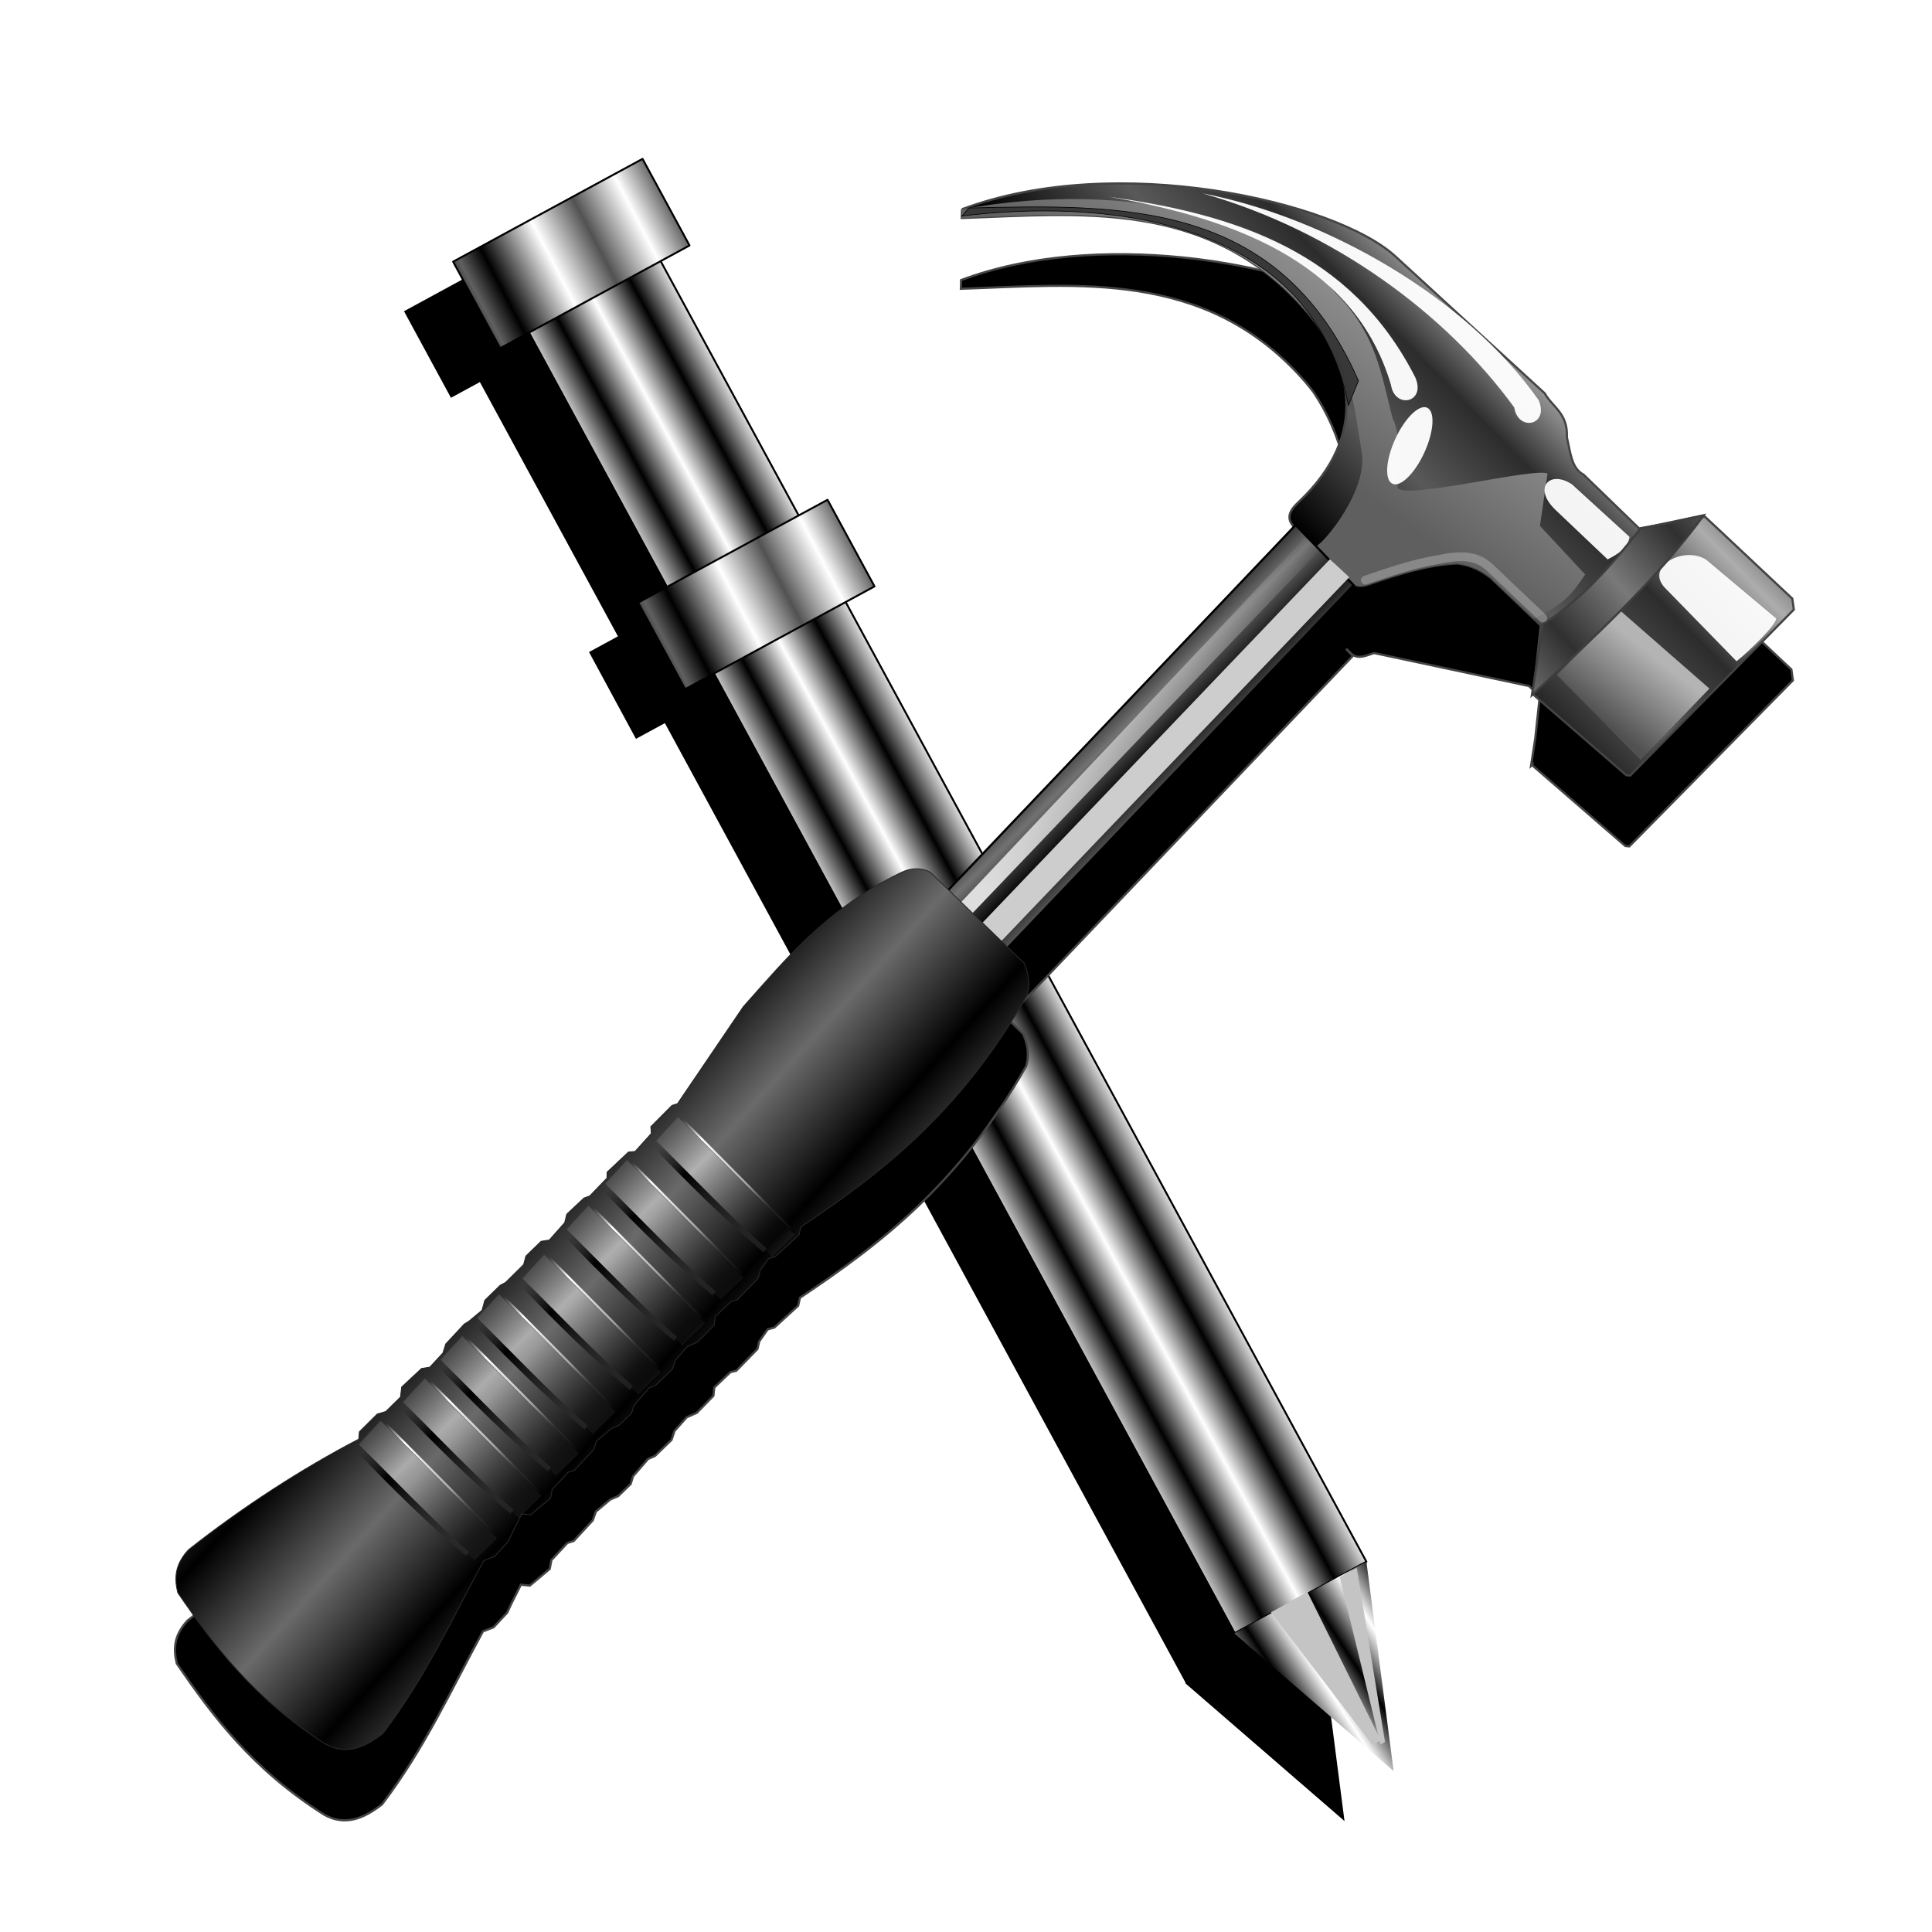 <?xml version="1.0" encoding="UTF-8" standalone="no"?>
<!-- Created with Inkscape (http://www.inkscape.org/) -->

<svg
   xmlns:dc="http://purl.org/dc/elements/1.1/"
   xmlns:cc="http://creativecommons.org/ns#"
   xmlns:rdf="http://www.w3.org/1999/02/22-rdf-syntax-ns#"
   xmlns:svg="http://www.w3.org/2000/svg"
   xmlns="http://www.w3.org/2000/svg"
   xmlns:xlink="http://www.w3.org/1999/xlink"
   xmlns:sodipodi="http://sodipodi.sourceforge.net/DTD/sodipodi-0.dtd"
   xmlns:inkscape="http://www.inkscape.org/namespaces/inkscape"
   id="svg2"
   version="1.1"
   inkscape:version="0.48.4 r9939"
   width="265"
   height="265"
   sodipodi:docname="herramienta_insercion2.jpg">
  <defs
     id="defs6">
    <linearGradient
       id="linearGradient3823">
      <stop
         style="stop-color:#000000;stop-opacity:1;"
         offset="0"
         id="stop3825" />
      <stop
         style="stop-color:#ffffff;stop-opacity:1;"
         offset="1"
         id="stop3827" />
    </linearGradient>
    <linearGradient
       id="linearGradient3775">
      <stop
         id="stop3777"
         offset="0"
         style="stop-color:#606060;stop-opacity:1;" />
      <stop
         style="stop-color:#000000;stop-opacity:1;"
         offset="0.189"
         id="stop3781" />
      <stop
         id="stop3783"
         offset="0.634"
         style="stop-color:#ffffff;stop-opacity:1;" />
      <stop
         id="stop3779"
         offset="1"
         style="stop-color:#525252;stop-opacity:1;" />
    </linearGradient>
    <linearGradient
       id="linearGradient3757">
      <stop
         style="stop-color:#000000;stop-opacity:1;"
         offset="0"
         id="stop3759" />
      <stop
         style="stop-color:#ffffff;stop-opacity:1;"
         offset="1"
         id="stop3761" />
    </linearGradient>
    <linearGradient
       inkscape:collect="always"
       xlink:href="#linearGradient3757"
       id="linearGradient3763"
       x1="242.442"
       y1="127.705"
       x2="248.847"
       y2="127.705"
       gradientUnits="userSpaceOnUse"
       spreadMethod="reflect" />
    <linearGradient
       inkscape:collect="always"
       xlink:href="#linearGradient3775"
       id="linearGradient3773"
       x1="233.203"
       y1="12.786"
       x2="253.323"
       y2="13.106"
       gradientUnits="userSpaceOnUse"
       spreadMethod="reflect" />
    <linearGradient
       inkscape:collect="always"
       xlink:href="#linearGradient3775"
       id="linearGradient3787"
       gradientUnits="userSpaceOnUse"
       spreadMethod="reflect"
       x1="233.203"
       y1="12.786"
       x2="253.323"
       y2="13.106"
       gradientTransform="translate(0,60.416)" />
    <filter
       inkscape:collect="always"
       id="filter3817"
       x="-0.179"
       width="1.358"
       y="-0.045"
       height="1.09">
      <feGaussianBlur
         inkscape:collect="always"
         stdDeviation="0.484"
         id="feGaussianBlur3819" />
    </filter>
    <linearGradient
       inkscape:collect="always"
       xlink:href="#linearGradient3823"
       id="linearGradient3829"
       x1="251.917"
       y1="266.092"
       x2="257.43"
       y2="265.646"
       gradientUnits="userSpaceOnUse"
       spreadMethod="reflect" />
    <filter
       height="1.37"
       y="-0.185"
       width="1.127"
       x="-0.064"
       id="filter3912"
       inkscape:collect="always">
      <feGaussianBlur
         id="feGaussianBlur3914"
         stdDeviation="2.15"
         inkscape:collect="always" />
    </filter>
    <filter
       color-interpolation-filters="sRGB"
       id="filter4852"
       inkscape:collect="always">
      <feGaussianBlur
         id="feGaussianBlur4854"
         stdDeviation="7.182"
         inkscape:collect="always" />
    </filter>
    <linearGradient
       spreadMethod="reflect"
       gradientUnits="userSpaceOnUse"
       y2="687.326"
       x2="342.088"
       y1="715.775"
       x1="381.272"
       id="linearGradient4335"
       xlink:href="#linearGradient4329"
       inkscape:collect="always" />
    <linearGradient
       y2="634.701"
       x2="446.162"
       y1="591.446"
       x1="392.294"
       spreadMethod="reflect"
       gradientUnits="userSpaceOnUse"
       id="linearGradient4327"
       xlink:href="#linearGradient4198"
       inkscape:collect="always" />
    <linearGradient
       y2="619.081"
       x2="462.328"
       y1="572.768"
       x1="406.494"
       gradientUnits="userSpaceOnUse"
       id="linearGradient4325"
       xlink:href="#linearGradient4150"
       inkscape:collect="always" />
    <linearGradient
       y2="642.675"
       x2="426.5"
       y1="615.586"
       x1="392.949"
       spreadMethod="reflect"
       gradientTransform="translate(21.191,-20.972)"
       gradientUnits="userSpaceOnUse"
       id="linearGradient4323"
       xlink:href="#linearGradient4104"
       inkscape:collect="always" />
    <linearGradient
       y2="634.701"
       x2="446.162"
       y1="591.446"
       x1="392.294"
       spreadMethod="reflect"
       gradientUnits="userSpaceOnUse"
       id="linearGradient4313"
       xlink:href="#linearGradient4198"
       inkscape:collect="always" />
    <linearGradient
       y2="619.081"
       x2="462.328"
       y1="572.768"
       x1="406.494"
       gradientUnits="userSpaceOnUse"
       id="linearGradient4311"
       xlink:href="#linearGradient4150"
       inkscape:collect="always" />
    <linearGradient
       y2="642.675"
       x2="426.5"
       y1="615.586"
       x1="392.949"
       spreadMethod="reflect"
       gradientTransform="translate(21.191,-20.972)"
       gradientUnits="userSpaceOnUse"
       id="linearGradient4309"
       xlink:href="#linearGradient4104"
       inkscape:collect="always" />
    <linearGradient
       y2="634.701"
       x2="446.162"
       y1="591.446"
       x1="392.294"
       spreadMethod="reflect"
       gradientUnits="userSpaceOnUse"
       id="linearGradient4299"
       xlink:href="#linearGradient4198"
       inkscape:collect="always" />
    <linearGradient
       y2="619.081"
       x2="462.328"
       y1="572.768"
       x1="406.494"
       gradientUnits="userSpaceOnUse"
       id="linearGradient4297"
       xlink:href="#linearGradient4150"
       inkscape:collect="always" />
    <linearGradient
       y2="642.675"
       x2="426.5"
       y1="615.586"
       x1="392.949"
       spreadMethod="reflect"
       gradientTransform="translate(21.191,-20.972)"
       gradientUnits="userSpaceOnUse"
       id="linearGradient4295"
       xlink:href="#linearGradient4104"
       inkscape:collect="always" />
    <linearGradient
       y2="634.701"
       x2="446.162"
       y1="591.446"
       x1="392.294"
       spreadMethod="reflect"
       gradientUnits="userSpaceOnUse"
       id="linearGradient4285"
       xlink:href="#linearGradient4198"
       inkscape:collect="always" />
    <linearGradient
       y2="619.081"
       x2="462.328"
       y1="572.768"
       x1="406.494"
       gradientUnits="userSpaceOnUse"
       id="linearGradient4283"
       xlink:href="#linearGradient4150"
       inkscape:collect="always" />
    <linearGradient
       y2="642.675"
       x2="426.5"
       y1="615.586"
       x1="392.949"
       spreadMethod="reflect"
       gradientTransform="translate(21.191,-20.972)"
       gradientUnits="userSpaceOnUse"
       id="linearGradient4281"
       xlink:href="#linearGradient4104"
       inkscape:collect="always" />
    <linearGradient
       y2="634.701"
       x2="446.162"
       y1="591.446"
       x1="392.294"
       spreadMethod="reflect"
       gradientUnits="userSpaceOnUse"
       id="linearGradient4271"
       xlink:href="#linearGradient4198"
       inkscape:collect="always" />
    <linearGradient
       y2="619.081"
       x2="462.328"
       y1="572.768"
       x1="406.494"
       gradientUnits="userSpaceOnUse"
       id="linearGradient4269"
       xlink:href="#linearGradient4150"
       inkscape:collect="always" />
    <linearGradient
       y2="642.675"
       x2="426.5"
       y1="615.586"
       x1="392.949"
       spreadMethod="reflect"
       gradientTransform="translate(21.191,-20.972)"
       gradientUnits="userSpaceOnUse"
       id="linearGradient4267"
       xlink:href="#linearGradient4104"
       inkscape:collect="always" />
    <linearGradient
       y2="634.701"
       x2="446.162"
       y1="591.446"
       x1="392.294"
       spreadMethod="reflect"
       gradientUnits="userSpaceOnUse"
       id="linearGradient4257"
       xlink:href="#linearGradient4198"
       inkscape:collect="always" />
    <linearGradient
       y2="619.081"
       x2="462.328"
       y1="572.768"
       x1="406.494"
       gradientUnits="userSpaceOnUse"
       id="linearGradient4255"
       xlink:href="#linearGradient4150"
       inkscape:collect="always" />
    <linearGradient
       y2="642.675"
       x2="426.5"
       y1="615.586"
       x1="392.949"
       spreadMethod="reflect"
       gradientTransform="translate(21.191,-20.972)"
       gradientUnits="userSpaceOnUse"
       id="linearGradient4253"
       xlink:href="#linearGradient4104"
       inkscape:collect="always" />
    <linearGradient
       y2="634.701"
       x2="446.162"
       y1="591.446"
       x1="392.294"
       spreadMethod="reflect"
       gradientUnits="userSpaceOnUse"
       id="linearGradient4243"
       xlink:href="#linearGradient4198"
       inkscape:collect="always" />
    <linearGradient
       y2="619.081"
       x2="462.328"
       y1="572.768"
       x1="406.494"
       gradientUnits="userSpaceOnUse"
       id="linearGradient4241"
       xlink:href="#linearGradient4150"
       inkscape:collect="always" />
    <linearGradient
       y2="642.675"
       x2="426.5"
       y1="615.586"
       x1="392.949"
       spreadMethod="reflect"
       gradientTransform="translate(21.191,-20.972)"
       gradientUnits="userSpaceOnUse"
       id="linearGradient4239"
       xlink:href="#linearGradient4104"
       inkscape:collect="always" />
    <linearGradient
       y2="634.701"
       x2="446.162"
       y1="591.446"
       x1="392.294"
       spreadMethod="reflect"
       gradientUnits="userSpaceOnUse"
       id="linearGradient4229"
       xlink:href="#linearGradient4198"
       inkscape:collect="always" />
    <linearGradient
       y2="619.081"
       x2="462.328"
       y1="572.768"
       x1="406.494"
       gradientUnits="userSpaceOnUse"
       id="linearGradient4227"
       xlink:href="#linearGradient4150"
       inkscape:collect="always" />
    <linearGradient
       y2="642.675"
       x2="426.5"
       y1="615.586"
       x1="392.949"
       spreadMethod="reflect"
       gradientTransform="translate(21.191,-20.972)"
       gradientUnits="userSpaceOnUse"
       id="linearGradient4225"
       xlink:href="#linearGradient4104"
       inkscape:collect="always" />
    <filter
       color-interpolation-filters="sRGB"
       id="filter4216"
       inkscape:collect="always">
      <feGaussianBlur
         id="feGaussianBlur4218"
         stdDeviation="0.749"
         inkscape:collect="always" />
    </filter>
    <filter
       color-interpolation-filters="sRGB"
       id="filter4192"
       inkscape:collect="always">
      <feGaussianBlur
         id="feGaussianBlur4194"
         stdDeviation="1.576"
         inkscape:collect="always" />
    </filter>
    <filter
       color-interpolation-filters="sRGB"
       id="filter4172"
       inkscape:collect="always">
      <feGaussianBlur
         id="feGaussianBlur4174"
         stdDeviation="0.764"
         inkscape:collect="always" />
    </filter>
    <linearGradient
       gradientTransform="translate(548.387,-15.054)"
       y2="200.801"
       x2="729.523"
       y1="301.333"
       x1="647.257"
       spreadMethod="reflect"
       gradientUnits="userSpaceOnUse"
       id="linearGradient4057"
       xlink:href="#linearGradient3931"
       inkscape:collect="always" />
    <linearGradient
       gradientTransform="translate(548.387,-15.054)"
       y2="243.809"
       x2="611.96"
       y1="180.997"
       x1="648.245"
       gradientUnits="userSpaceOnUse"
       id="linearGradient4054"
       xlink:href="#linearGradient3775-7"
       inkscape:collect="always" />
    <linearGradient
       gradientTransform="translate(548.387,-15.054)"
       y2="363.559"
       x2="781.382"
       y1="331.848"
       x1="801.42"
       gradientUnits="userSpaceOnUse"
       id="linearGradient4045"
       xlink:href="#linearGradient3881"
       inkscape:collect="always" />
    <linearGradient
       gradientTransform="translate(548.387,-15.054)"
       y2="327.122"
       x2="759.733"
       y1="301.204"
       x1="783.126"
       spreadMethod="reflect"
       gradientUnits="userSpaceOnUse"
       id="linearGradient4042"
       xlink:href="#linearGradient3891"
       inkscape:collect="always" />
    <linearGradient
       gradientTransform="translate(548.387,-15.054)"
       y2="380.938"
       x2="577.171"
       y1="392.987"
       x1="592.053"
       spreadMethod="reflect"
       gradientUnits="userSpaceOnUse"
       id="linearGradient4031"
       xlink:href="#linearGradient3945"
       inkscape:collect="always" />
    <linearGradient
       gradientTransform="translate(548.387,-15.054)"
       y2="294.482"
       x2="648.675"
       y1="474.402"
       x1="513.976"
       gradientUnits="userSpaceOnUse"
       id="linearGradient4028"
       xlink:href="#linearGradient3965"
       inkscape:collect="always" />
    <filter
       color-interpolation-filters="sRGB"
       id="filter3959"
       inkscape:collect="always">
      <feGaussianBlur
         id="feGaussianBlur3961"
         stdDeviation="1.707"
         inkscape:collect="always" />
    </filter>
    <filter
       color-interpolation-filters="sRGB"
       id="filter3915"
       inkscape:collect="always">
      <feGaussianBlur
         id="feGaussianBlur3917"
         stdDeviation="1.704"
         inkscape:collect="always" />
    </filter>
    <filter
       color-interpolation-filters="sRGB"
       id="filter3873"
       inkscape:collect="always">
      <feGaussianBlur
         id="feGaussianBlur3875"
         stdDeviation="1.174"
         inkscape:collect="always" />
    </filter>
    <filter
       color-interpolation-filters="sRGB"
       id="filter3869"
       inkscape:collect="always">
      <feGaussianBlur
         id="feGaussianBlur3871"
         stdDeviation="1.31"
         inkscape:collect="always" />
    </filter>
    <filter
       color-interpolation-filters="sRGB"
       height="1.199"
       y="-0.099"
       width="1.394"
       x="-0.197"
       id="filter3829"
       inkscape:collect="always">
      <feGaussianBlur
         id="feGaussianBlur3831"
         stdDeviation="1.508"
         inkscape:collect="always" />
    </filter>
    <filter
       color-interpolation-filters="sRGB"
       id="filter3769"
       inkscape:collect="always">
      <feGaussianBlur
         id="feGaussianBlur3771"
         stdDeviation="1.708"
         inkscape:collect="always" />
    </filter>
    <linearGradient
       id="linearGradient3775-7">
      <stop
         id="stop3777-9"
         offset="0"
         style="stop-color:#8f8f8f;stop-opacity:1;" />
      <stop
         id="stop3779-8"
         offset="1"
         style="stop-color:#5f5f5f;stop-opacity:1;" />
    </linearGradient>
    <linearGradient
       id="linearGradient3881">
      <stop
         id="stop3883"
         offset="0"
         style="stop-color:#b4b4b4;stop-opacity:1;" />
      <stop
         id="stop3885"
         offset="1"
         style="stop-color:#515151;stop-opacity:1;" />
    </linearGradient>
    <linearGradient
       id="linearGradient3891">
      <stop
         id="stop3893"
         offset="0"
         style="stop-color:#797979;stop-opacity:1;" />
      <stop
         id="stop3895"
         offset="1"
         style="stop-color:#303030;stop-opacity:1;" />
    </linearGradient>
    <linearGradient
       id="linearGradient3931">
      <stop
         id="stop3933"
         offset="0"
         style="stop-color:#000000;stop-opacity:1;" />
      <stop
         style="stop-color:#595959;stop-opacity:1;"
         offset="0.417"
         id="stop3941" />
      <stop
         style="stop-color:#2c2c2c;stop-opacity:1;"
         offset="0.725"
         id="stop3939" />
      <stop
         id="stop3935"
         offset="1"
         style="stop-color:#adadad;stop-opacity:1;" />
    </linearGradient>
    <linearGradient
       id="linearGradient3945">
      <stop
         id="stop3947"
         offset="0"
         style="stop-color:#000000;stop-opacity:1;" />
      <stop
         id="stop3949"
         offset="1"
         style="stop-color:#727272;stop-opacity:1;" />
    </linearGradient>
    <linearGradient
       id="linearGradient3965">
      <stop
         id="stop3967"
         offset="0"
         style="stop-color:#dedede;stop-opacity:1;" />
      <stop
         id="stop3969"
         offset="1"
         style="stop-color:#ffffff;stop-opacity:0;" />
    </linearGradient>
    <linearGradient
       id="linearGradient4104">
      <stop
         id="stop4106"
         offset="0"
         style="stop-color:#dbdbdb;stop-opacity:0.628;" />
      <stop
         id="stop4108"
         offset="1"
         style="stop-color:#383838;stop-opacity:0;" />
    </linearGradient>
    <linearGradient
       id="linearGradient4150">
      <stop
         id="stop4152"
         offset="0"
         style="stop-color:#d0d0d0;stop-opacity:0;" />
      <stop
         style="stop-color:#ffffff;stop-opacity:1;"
         offset="0.168"
         id="stop4158" />
      <stop
         id="stop4160"
         offset="0.584"
         style="stop-color:#ffffff;stop-opacity:0.498;" />
      <stop
         style="stop-color:#444444;stop-opacity:0.247;"
         offset="0.792"
         id="stop4162" />
      <stop
         id="stop4154"
         offset="1"
         style="stop-color:#000000;stop-opacity:0.738;" />
    </linearGradient>
    <linearGradient
       id="linearGradient4198">
      <stop
         id="stop4200"
         offset="0"
         style="stop-color:#000000;stop-opacity:0;" />
      <stop
         style="stop-color:#000000;stop-opacity:1;"
         offset="0.254"
         id="stop4206" />
      <stop
         id="stop4202"
         offset="1"
         style="stop-color:#383838;stop-opacity:0.439;" />
    </linearGradient>
    <linearGradient
       id="linearGradient4329">
      <stop
         id="stop4331"
         offset="0"
         style="stop-color:#000000;stop-opacity:1;" />
      <stop
         id="stop4333"
         offset="1"
         style="stop-color:#6a6a6a;stop-opacity:1;" />
    </linearGradient>
    <linearGradient
       inkscape:collect="always"
       xlink:href="#linearGradient3757"
       id="linearGradient4388"
       gradientUnits="userSpaceOnUse"
       spreadMethod="reflect"
       x1="242.442"
       y1="127.705"
       x2="248.847"
       y2="127.705" />
    <linearGradient
       inkscape:collect="always"
       xlink:href="#linearGradient3775"
       id="linearGradient4390"
       gradientUnits="userSpaceOnUse"
       spreadMethod="reflect"
       x1="233.203"
       y1="12.786"
       x2="253.323"
       y2="13.106" />
    <linearGradient
       inkscape:collect="always"
       xlink:href="#linearGradient3775"
       id="linearGradient4392"
       gradientUnits="userSpaceOnUse"
       gradientTransform="translate(0,60.416)"
       spreadMethod="reflect"
       x1="233.203"
       y1="12.786"
       x2="253.323"
       y2="13.106" />
    <linearGradient
       inkscape:collect="always"
       xlink:href="#linearGradient3823"
       id="linearGradient4394"
       gradientUnits="userSpaceOnUse"
       spreadMethod="reflect"
       x1="251.917"
       y1="266.092"
       x2="257.43"
       y2="265.646" />
    <linearGradient
       inkscape:collect="always"
       xlink:href="#linearGradient3823"
       id="linearGradient4399"
       gradientUnits="userSpaceOnUse"
       spreadMethod="reflect"
       x1="251.917"
       y1="266.092"
       x2="257.43"
       y2="265.646"
       gradientTransform="matrix(0.774,-0.42,0.42,0.774,-351.721,130.289)" />
    <linearGradient
       inkscape:collect="always"
       xlink:href="#linearGradient3775"
       id="linearGradient4402"
       gradientUnits="userSpaceOnUse"
       gradientTransform="matrix(0.881,0,0,0.881,-371.283,0.002)"
       spreadMethod="reflect"
       x1="233.203"
       y1="12.786"
       x2="253.323"
       y2="13.106" />
    <linearGradient
       inkscape:collect="always"
       xlink:href="#linearGradient3775"
       id="linearGradient4405"
       gradientUnits="userSpaceOnUse"
       spreadMethod="reflect"
       x1="233.203"
       y1="12.786"
       x2="253.323"
       y2="13.106"
       gradientTransform="matrix(0.881,0,0,0.881,-371.283,-53.213)" />
    <linearGradient
       inkscape:collect="always"
       xlink:href="#linearGradient3757"
       id="linearGradient4408"
       gradientUnits="userSpaceOnUse"
       spreadMethod="reflect"
       x1="242.442"
       y1="127.705"
       x2="248.847"
       y2="127.705"
       gradientTransform="matrix(0.774,-0.42,0.42,0.774,-351.721,130.289)" />
    <filter
       inkscape:collect="always"
       id="filter4419">
      <feGaussianBlur
         inkscape:collect="always"
         stdDeviation="2.627"
         id="feGaussianBlur4421" />
    </filter>
  </defs>
  <sodipodi:namedview
     pagecolor="#ffffff"
     bordercolor="#666666"
     borderopacity="1"
     objecttolerance="10"
     gridtolerance="10"
     guidetolerance="10"
     inkscape:pageopacity="0"
     inkscape:pageshadow="2"
     inkscape:window-width="1680"
     inkscape:window-height="1027"
     id="namedview4"
     showgrid="false"
     inkscape:zoom="2.06"
     inkscape:cx="132.5"
     inkscape:cy="132.5"
     inkscape:window-x="-2"
     inkscape:window-y="-5"
     inkscape:window-maximized="1"
     inkscape:current-layer="svg2" />
  <path
     style="fill:#000000;fill-opacity:1;stroke:none;filter:url(#filter4419)"
     d="m 81.384,28.563 -25.969,14.125 6.438,11.875 3.969,-2.156 18.938,34.875 -3.969,2.156 6.438,11.906 3.969,-2.156 71.438,131.656 -0.062,0.031 21.844,18.906 -3.719,-28.75 -71.438,-131.656 3.969,-2.156 -6.469,-11.875 -3.969,2.156 -18.906,-34.875 3.938,-2.156 -6.438,-11.906 z"
     id="rect4376"
     inkscape:connector-curvature="0" />
  <g
     id="g3831"
     transform="matrix(0.774,-0.42,0.42,0.774,-119.197,130.774)">
    <rect
       y="6.074"
       x="237.509"
       height="243.263"
       width="23.335"
       id="rect2987"
       style="fill:url(#linearGradient3763);fill-opacity:1;stroke:#000000;stroke-width:0.3;stroke-linecap:round;stroke-linejoin:round;stroke-miterlimit:4;stroke-opacity:1;stroke-dasharray:none" />
    <rect
       y="3.516"
       x="232.394"
       height="15.344"
       width="33.565"
       id="rect3765"
       style="fill:url(#linearGradient3773);fill-opacity:1;stroke:#000000;stroke-width:0.3;stroke-linecap:round;stroke-linejoin:round;stroke-miterlimit:4;stroke-opacity:1;stroke-dasharray:none" />
    <rect
       style="fill:url(#linearGradient3787);fill-opacity:1;stroke:#000000;stroke-width:0.3;stroke-linecap:round;stroke-linejoin:round;stroke-miterlimit:4;stroke-opacity:1;stroke-dasharray:none"
       id="rect3785"
       width="33.565"
       height="15.344"
       x="232.394"
       y="63.932" />
    <path
       sodipodi:nodetypes="cccc"
       inkscape:connector-curvature="0"
       id="path3789"
       d="m 237.43,249.333 23.418,0.003 -11.832,30.691 z"
       style="fill:url(#linearGradient3829);fill-opacity:1;stroke:none" />
    <path
       sodipodi:nodetypes="ccccc"
       inkscape:connector-curvature="0"
       id="path3791"
       d="m 250.52,249.101 -0.966,25.78 -1.486,0 -4.049,-25.706 z"
       style="fill:#c4c4c4;fill-opacity:1;stroke:none;filter:url(#filter3817)" />
    <path
       style="fill:#c4c4c4;fill-opacity:1;stroke:none;filter:url(#filter3817)"
       d="M 259.064,249.473 250,275.401 l -0.817,0 6.872,-25.929 z"
       id="path3821"
       inkscape:connector-curvature="0"
       sodipodi:nodetypes="ccccc" />
  </g>
  <g
     id="g4322"
     transform="translate(5.92,11.284)">
    <path
       transform="matrix(0.299,0.032,-0.032,0.299,-20.988,189.443)"
       inkscape:connector-curvature="0"
       id="path4424"
       d="m 527.386,-609.699 c -33.721,0.233 -69.731,6.254 -99.094,21.031 l 0.312,3.938 c 52.694,-7.394 109.389,-20.532 158.844,23.781 0.808,0.724 1.613,1.471 2.375,2.188 0.011,0.01 0.021,0.021 0.031,0.031 1.327,1.263 2.58,2.566 3.813,3.875 7.096,8.454 13.033,18.585 17.469,30.656 3.66,15.973 -0.309,33.539 -15.75,51.688 -2.557,3.006 -6.132,7.383 -1.156,11.719 l -139.031,181.438 -9.219,-7.188 c -4.416,-1.635 -8.834,-1.062 -13.25,1.719 -32.113,20.11 -47.702,44.463 -64.906,68.406 l -25.156,47.188 -2.438,1.094 -8.531,10.656 0.531,3.031 -6.469,8.969 -3,0.594 -8.688,10.156 0.219,2.688 -6.906,8.875 -2.625,1.344 -6.938,8.094 -0.531,3.938 -6.156,8.625 -3.656,1 -6.156,7.406 -0.625,4 -7.344,8.969 -2.312,1.594 -6.25,7.531 -0.75,4.656 -5.531,5.656 -1.844,1.438 -7.438,9.938 -0.844,4.25 -5.281,7.062 -3.687,1 -8.094,9.344 -0.031,4.594 -6,7.312 -3.75,1.562 -7.219,8.875 0.062,3.406 c -24.325,16.126 -49.715,36.651 -71.875,58.406 -5.736,7.729 -4.906,14.018 -2.781,20 19.083,22.319 39.36,44.231 74.063,61.344 9.886,4.345 18.185,0.048 25.875,-7.469 16.427,-27.115 25.801,-55.383 37.344,-83.312 l 4.594,-2.344 5.5,-7.313 1.406,-4.156 3.438,-9.188 4.125,-0.031 8.188,-8.531 0.344,-4.094 6.406,-8.531 2.781,-1.219 7.625,-10.25 1,-4.125 6,-6.25 3.375,-1.875 5.062,-6.094 0.719,-3.625 5.969,-8.594 2.937,-1.656 6.781,-8.125 0.906,-4.188 4.875,-6.812 4.375,-2.5 6.687,-8.531 0,-3.812 6.594,-7.75 2.562,-0.906 8.531,-10.844 0.469,-3.594 3.219,-5.812 3,-1.25 9.688,-10.969 0.437,-3.719 c 33.782,-28.257 66.717,-59.162 91.375,-116.094 0.936,-5.309 -0.411,-10.04 -3,-14.469 l -8,-6.25 139.188,-181.094 -3.031,-2.531 0.125,-0.156 1.562,1.219 c 0.888,0.748 1.867,1.45 3.406,1.531 0.011,6.9e-4 0.021,-6.4e-4 0.031,0 0.334,0.016 0.703,0.018 1.094,-0.031 0.345,-0.044 0.728,-0.147 1.125,-0.25 0.06,-0.015 0.127,-0.014 0.188,-0.031 0.227,-0.063 0.474,-0.135 0.719,-0.219 0.512,-0.179 1.089,-0.407 1.688,-0.688 0.879,-0.412 1.751,-0.814 2.625,-1.219 l 71.844,7.438 5.406,4.156 0,19.094 -0.594,12.906 c 0.199,-0.229 0.395,-0.459 0.594,-0.688 l 0,0.375 46.031,32.031 1.844,0 66.156,-83.25 -1.219,-4.875 -43.594,-32.938 -1.188,0.344 c 0.184,-0.315 0.38,-0.622 0.563,-0.938 l -22.688,7.375 -5.969,1.75 -27.75,-21.625 c -6.106,-2.431 -7.143,-9.913 -9.438,-16.156 -0.659,-11.07 -7.923,-12.883 -12.188,-18.906 l -74.406,-54.906 c -16.784,-12.382 -56.363,-21.613 -99.719,-21.312 z"
       style="fill:#000000;fill-opacity:1;stroke:#444444;stroke-width:1px;stroke-linecap:butt;stroke-linejoin:miter;stroke-opacity:1;filter:url(#filter4852)" />
    <g
       transform="matrix(0.299,0.032,-0.032,0.299,-173.532,-60.007)"
       id="g4372">
      <path
         style="fill:url(#linearGradient4057);fill-opacity:1;stroke:#444444;stroke-width:1px;stroke-linecap:butt;stroke-linejoin:miter;stroke-opacity:1"
         d="m 1017.953,150.007 0.305,3.964 c 52.694,-7.394 109.405,-20.53 158.86,23.783 25.85,23.162 36.532,54.804 7.928,88.425 -2.65,3.115 -6.424,7.71 -0.61,12.197 l 28.052,21.649 c 1.634,1.261 3.445,2.549 8.233,0.305 13.309,-6.239 26.019,-11.752 39.029,-13.721 4.417,0.179 9.039,0.701 15.855,4.879 l 25.003,19.209 0,31.711 46.042,32.016 1.829,0 66.166,-83.241 -1.22,-4.879 -43.603,-32.931 -29.272,8.538 -27.747,-21.649 c -6.106,-2.431 -7.158,-9.918 -9.452,-16.16 -0.659,-11.07 -7.932,-12.882 -12.197,-18.905 l -74.399,-54.884 c -29.839,-22.012 -131.689,-34.081 -198.803,-0.305 z"
         id="path2987"
         inkscape:connector-curvature="0"
         sodipodi:nodetypes="ccssssscccccccccccccsc" />
      <path
         sodipodi:nodetypes="cccscsscccccccccc"
         inkscape:connector-curvature="0"
         id="path3757"
         d="m 1017.953,150.007 0.305,3.964 c 52.694,-7.394 109.405,-20.53 158.86,23.783 25.85,23.162 27.994,42.431 33.845,62.812 4.93,17.17 -12.753,43.336 -15.855,44.822 l 17.38,14.636 c 1.579,1.329 3.445,2.549 8.233,0.305 13.309,-6.239 26.019,-11.752 39.029,-13.721 4.417,0.179 9.039,0.701 15.855,4.879 l 21.649,16.465 c 12.226,-7.224 16.41,-13.463 21.039,-22.564 l -22.869,-19.819 0.915,-24.088 c -6.106,-2.431 -65.091,19.659 -67.386,13.416 -0.659,-11.07 -1.224,-24.773 -5.488,-30.796 -7.19,-18.478 -10.952,-37.338 -32.016,-54.274 -29.847,-28.858 -96.014,-42.618 -173.495,-19.819 z"
         style="fill:url(#linearGradient4054);fill-opacity:1;stroke:none;filter:url(#filter3873)" />
      <path
         style="fill:#ffffff;fill-opacity:0.959;stroke:none;filter:url(#filter3769)"
         d="m 1221.025,208.855 c 2.908,10.898 16.902,6.463 10.672,-4.574 -35.221,-54.133 -89.62,-65.279 -148.188,-67.081 64.062,3.943 116.342,20.778 137.516,71.654 z"
         id="path3759"
         inkscape:connector-curvature="0"
         sodipodi:nodetypes="cccc" />
      <path
         sodipodi:nodetypes="cccc"
         inkscape:connector-curvature="0"
         id="path3773"
         d="m 1278.043,213.124 c 2.908,10.898 16.902,6.463 10.672,-4.574 -37.665,-42.979 -104.65,-72.497 -162.518,-77.448 61.605,10.494 116.664,43.092 151.847,82.022 z"
         style="fill:#ffffff;fill-opacity:0.959;stroke:none;filter:url(#filter3769)" />
      <path
         sodipodi:type="arc"
         style="fill:#ffffff;fill-opacity:0.959;stroke:none;filter:url(#filter3829)"
         id="path3783"
         sodipodi:cx="680.26031"
         sodipodi:cy="248.75935"
         sodipodi:rx="7.3179059"
         sodipodi:ry="19.057047"
         d="m 687.578,248.759 c 0,10.525 -3.276,19.057 -7.318,19.057 -4.042,0 -7.318,-8.532 -7.318,-19.057 0,-10.525 3.276,-19.057 7.318,-19.057 4.042,0 7.318,8.532 7.318,19.057 z"
         transform="matrix(0.949,0.316,-0.316,0.949,665.566,-215.508)" />
      <path
         style="fill:#363636;fill-opacity:0.959;stroke:#000000;stroke-width:0.3;stroke-linecap:butt;stroke-linejoin:miter;stroke-miterlimit:4;stroke-opacity:1;stroke-dasharray:none"
         d="m 1018.258,153.056 c 58.48,-13.603 157.548,-18.937 184.472,67.081 l 3.354,-11.587 c -44.745,-78.082 -114.948,-68.652 -185.082,-59.458 z"
         id="path3833"
         inkscape:connector-curvature="0"
         sodipodi:nodetypes="ccccc" />
      <path
         style="fill:#fcfcfc;fill-opacity:0.959;stroke:none;filter:url(#filter3869)"
         d="m 1307.925,245.14 28.662,21.039 c -0.048,4.727 -3.957,8.167 -8.842,11.282 l -25.918,-19.819 c -11.673,-8.872 -4.815,-18.115 6.098,-12.501 z"
         id="path3835"
         inkscape:connector-curvature="0"
         sodipodi:nodetypes="ccccc" />
      <path
         sodipodi:nodetypes="ccccc"
         inkscape:connector-curvature="0"
         id="path3877"
         d="m 1372.566,272.887 34.455,23.173 c 0.747,2.342 -10.139,15.736 -15.855,21.344 l -35.37,-29.272 c -11.672,-8.872 5.857,-20.859 16.77,-15.246 z"
         style="fill:#fcfcfc;fill-opacity:0.959;stroke:none;filter:url(#filter3869)" />
      <path
         style="fill:url(#linearGradient4045);fill-opacity:1;stroke:none;filter:url(#filter3915)"
         d="m 1310.364,332.345 42.078,34.455 27.747,-35.675 -43.907,-30.796 z"
         id="path3879"
         inkscape:connector-curvature="0"
         sodipodi:nodetypes="ccccc" />
      <path
         style="fill:url(#linearGradient4042);fill-opacity:1;stroke:#3e3e3e;stroke-width:1px;stroke-linecap:butt;stroke-linejoin:miter;stroke-opacity:1"
         d="m 1301.522,310.086 c 17.283,-14.024 28.757,-30.952 39.639,-48.176 l 28.052,-9.147 c -18.249,31.591 -43.846,60.732 -69.215,89.949 z"
         id="path3889"
         inkscape:connector-curvature="0"
         sodipodi:nodetypes="ccccc" />
      <path
         style="fill:url(#linearGradient4031);fill-opacity:1;stroke:#000000;stroke-width:1px;stroke-linecap:butt;stroke-linejoin:miter;stroke-opacity:1"
         d="m 1184.557,277.031 29.255,24.468 -143.085,186.17 -30.189,-22.721 z"
         id="path3943"
         inkscape:connector-curvature="0"
         sodipodi:nodetypes="ccccc" />
      <path
         style="fill:url(#linearGradient4028);fill-opacity:1;stroke:none;filter:url(#filter3959)"
         d="m 1189.351,282.44 7.63,4.418 -144.177,187.149 -5.622,-4.418 z"
         id="path3953"
         inkscape:connector-curvature="0" />
      <path
         inkscape:connector-curvature="0"
         id="path3963"
         d="m 1201.801,290.874 9.639,7.229 -144.177,187.149 -8.032,-9.237 z"
         style="fill:#cdcdcd;fill-opacity:1;stroke:none;filter:url(#filter3959)"
         sodipodi:nodetypes="ccccc" />
      <path
         style="fill:none;stroke:#dddddd;stroke-width:4;stroke-linecap:round;stroke-linejoin:round;stroke-miterlimit:4;stroke-opacity:0.328;stroke-dasharray:none;filter:url(#filter3912)"
         d="m 1218.859,298.641 c 10.724,-4.979 20.748,-9.724 32.081,-12.879 12.674,-4.223 18.673,-2.707 24.04,1.311 l 26.225,20.106"
         id="path4059"
         inkscape:connector-curvature="0"
         sodipodi:nodetypes="cccc" />
      <g
         id="g4337"
         transform="translate(551.724,-20.69)">
        <path
           sodipodi:nodetypes="cccccccccccccccccccccccccccccccccccccccccccccccccccccccccccccccccccccccccc"
           inkscape:connector-curvature="0"
           id="path4100"
           d="m 483.908,472.851 46.999,36.673 c 2.589,4.428 3.937,9.167 3.001,14.476 -24.658,56.932 -57.598,87.835 -91.379,116.092 l -0.428,3.701 -9.692,10.988 -3.011,1.246 -3.214,5.806 -0.468,3.585 -8.533,10.87 -2.542,0.906 -6.594,7.724 0,3.829 -6.712,8.524 -4.373,2.493 -4.851,6.819 -0.906,4.179 -6.809,8.134 -2.923,1.656 -5.981,8.611 -0.691,3.614 -5.085,6.078 -3.361,1.899 -6.01,6.234 -0.993,4.141 -7.627,10.227 -2.767,1.237 -6.428,8.533 -0.341,4.082 -8.193,8.543 -4.111,0.019 -3.448,9.195 -1.393,4.16 -5.504,7.315 -4.598,2.318 c -11.543,27.929 -20.929,56.218 -37.356,83.333 -7.69,7.517 -15.976,11.816 -25.862,7.471 -34.703,-17.113 -54.968,-39.038 -74.05,-61.357 -2.125,-5.982 -2.96,-12.251 2.777,-19.98 22.16,-21.755 47.533,-42.308 71.858,-58.434 l -0.059,-3.401 7.218,-8.874 3.76,-1.568 5.991,-7.296 0.029,-4.588 8.095,-9.351 3.692,-1.012 5.269,-7.062 0.856,-4.248 7.443,-9.945 1.852,-1.412 5.523,-5.679 0.759,-4.647 6.225,-7.54 2.339,-1.597 7.325,-8.961 0.622,-3.994 6.156,-7.393 3.673,-1.003 6.137,-8.621 0.525,-3.935 6.965,-8.114 2.611,-1.325 6.897,-8.883 -0.215,-2.708 8.689,-10.141 3.001,-0.594 6.487,-8.961 -0.556,-3.03 8.543,-10.666 2.445,-1.09 25.141,-47.185 c 17.204,-23.943 32.799,-48.3 64.912,-68.41 4.416,-2.78 8.833,-3.34 13.249,-1.705 z"
           style="fill:url(#linearGradient4335);fill-opacity:1;stroke:#272727;stroke-width:0.4;stroke-linecap:butt;stroke-linejoin:miter;stroke-miterlimit:4;stroke-opacity:1;stroke-dasharray:none" />
        <g
           transform="translate(-20.734,22.259)"
           id="g4220">
          <path
             style="fill:url(#linearGradient4225);fill-opacity:1;stroke:none;filter:url(#filter4192)"
             d="m 393.449,585.766 58.111,46.969 9.175,-11.142 -58.548,-47.625 z"
             id="path4102"
             inkscape:connector-curvature="0" />
          <path
             style="fill:none;stroke:url(#linearGradient4227);stroke-width:1px;stroke-linecap:butt;stroke-linejoin:miter;stroke-opacity:1;filter:url(#filter4172)"
             d="M 404.372,574.843 460.517,620.501"
             id="path4132"
             inkscape:connector-curvature="0"
             sodipodi:nodetypes="cc" />
          <path
             style="fill:url(#linearGradient4229);fill-opacity:1;stroke:none;filter:url(#filter4216)"
             d="m 448.72,629.24 -1.092,1.966 c -19.284,-12.903 -37.056,-27.318 -54.615,-41.945 l 2.185,-2.185 c 16.722,13.66 34.335,28.344 53.523,42.163 z"
             id="path4196"
             inkscape:connector-curvature="0"
             sodipodi:nodetypes="ccccc" />
        </g>
        <g
           id="g4231"
           transform="translate(-41.773,44.212)">
          <path
             inkscape:connector-curvature="0"
             id="path4233"
             d="m 393.449,585.766 58.111,46.969 9.175,-11.142 -58.548,-47.625 z"
             style="fill:url(#linearGradient4239);fill-opacity:1;stroke:none;filter:url(#filter4192)" />
          <path
             sodipodi:nodetypes="cc"
             inkscape:connector-curvature="0"
             id="path4235"
             d="M 404.372,574.843 460.517,620.501"
             style="fill:none;stroke:url(#linearGradient4241);stroke-width:1px;stroke-linecap:butt;stroke-linejoin:miter;stroke-opacity:1;filter:url(#filter4172)" />
          <path
             sodipodi:nodetypes="ccccc"
             inkscape:connector-curvature="0"
             id="path4237"
             d="m 448.72,629.24 -1.092,1.966 c -19.284,-12.903 -37.056,-27.318 -54.615,-41.945 l 2.185,-2.185 c 16.722,13.66 34.335,28.344 53.523,42.163 z"
             style="fill:url(#linearGradient4243);fill-opacity:1;stroke:none;filter:url(#filter4216)" />
        </g>
        <g
           transform="translate(-57.019,66.776)"
           id="g4245">
          <path
             style="fill:url(#linearGradient4253);fill-opacity:1;stroke:none;filter:url(#filter4192)"
             d="m 393.449,585.766 58.111,46.969 9.175,-11.142 -58.548,-47.625 z"
             id="path4247"
             inkscape:connector-curvature="0" />
          <path
             style="fill:none;stroke:url(#linearGradient4255);stroke-width:1px;stroke-linecap:butt;stroke-linejoin:miter;stroke-opacity:1;filter:url(#filter4172)"
             d="M 404.372,574.843 460.517,620.501"
             id="path4249"
             inkscape:connector-curvature="0"
             sodipodi:nodetypes="cc" />
          <path
             style="fill:url(#linearGradient4257);fill-opacity:1;stroke:none;filter:url(#filter4216)"
             d="m 448.72,629.24 -1.092,1.966 c -19.284,-12.903 -37.056,-27.318 -54.615,-41.945 l 2.185,-2.185 c 16.722,13.66 34.335,28.344 53.523,42.163 z"
             id="path4251"
             inkscape:connector-curvature="0"
             sodipodi:nodetypes="ccccc" />
        </g>
        <g
           id="g4259"
           transform="translate(-74.704,91.169)">
          <path
             inkscape:connector-curvature="0"
             id="path4261"
             d="m 393.449,585.766 58.111,46.969 9.175,-11.142 -58.548,-47.625 z"
             style="fill:url(#linearGradient4267);fill-opacity:1;stroke:none;filter:url(#filter4192)" />
          <path
             sodipodi:nodetypes="cc"
             inkscape:connector-curvature="0"
             id="path4263"
             d="M 404.372,574.843 460.517,620.501"
             style="fill:none;stroke:url(#linearGradient4269);stroke-width:1px;stroke-linecap:butt;stroke-linejoin:miter;stroke-opacity:1;filter:url(#filter4172)" />
          <path
             sodipodi:nodetypes="ccccc"
             inkscape:connector-curvature="0"
             id="path4265"
             d="m 448.72,629.24 -1.092,1.966 c -19.284,-12.903 -37.056,-27.318 -54.615,-41.945 l 2.185,-2.185 c 16.722,13.66 34.335,28.344 53.523,42.163 z"
             style="fill:url(#linearGradient4271);fill-opacity:1;stroke:none;filter:url(#filter4216)" />
        </g>
        <g
           transform="translate(-93.303,111.293)"
           id="g4273">
          <path
             style="fill:url(#linearGradient4281);fill-opacity:1;stroke:none;filter:url(#filter4192)"
             d="m 393.449,585.766 58.111,46.969 9.175,-11.142 -58.548,-47.625 z"
             id="path4275"
             inkscape:connector-curvature="0" />
          <path
             style="fill:none;stroke:url(#linearGradient4283);stroke-width:1px;stroke-linecap:butt;stroke-linejoin:miter;stroke-opacity:1;filter:url(#filter4172)"
             d="M 404.372,574.843 460.517,620.501"
             id="path4277"
             inkscape:connector-curvature="0"
             sodipodi:nodetypes="cc" />
          <path
             style="fill:url(#linearGradient4285);fill-opacity:1;stroke:none;filter:url(#filter4216)"
             d="m 448.72,629.24 -1.092,1.966 c -19.284,-12.903 -37.056,-27.318 -54.615,-41.945 l 2.185,-2.185 c 16.722,13.66 34.335,28.344 53.523,42.163 z"
             id="path4279"
             inkscape:connector-curvature="0"
             sodipodi:nodetypes="ccccc" />
        </g>
        <g
           id="g4287"
           transform="translate(-107.939,132.027)">
          <path
             inkscape:connector-curvature="0"
             id="path4289"
             d="m 393.449,585.766 58.111,46.969 9.175,-11.142 -58.548,-47.625 z"
             style="fill:url(#linearGradient4295);fill-opacity:1;stroke:none;filter:url(#filter4192)" />
          <path
             sodipodi:nodetypes="cc"
             inkscape:connector-curvature="0"
             id="path4291"
             d="M 404.372,574.843 460.517,620.501"
             style="fill:none;stroke:url(#linearGradient4297);stroke-width:1px;stroke-linecap:butt;stroke-linejoin:miter;stroke-opacity:1;filter:url(#filter4172)" />
          <path
             sodipodi:nodetypes="ccccc"
             inkscape:connector-curvature="0"
             id="path4293"
             d="m 448.72,629.24 -1.092,1.966 c -19.284,-12.903 -37.056,-27.318 -54.615,-41.945 l 2.185,-2.185 c 16.722,13.66 34.335,28.344 53.523,42.163 z"
             style="fill:url(#linearGradient4299);fill-opacity:1;stroke:none;filter:url(#filter4216)" />
        </g>
        <g
           transform="translate(-122.88,153.066)"
           id="g4301">
          <path
             style="fill:url(#linearGradient4309);fill-opacity:1;stroke:none;filter:url(#filter4192)"
             d="m 393.449,585.766 58.111,46.969 9.175,-11.142 -58.548,-47.625 z"
             id="path4303"
             inkscape:connector-curvature="0" />
          <path
             style="fill:none;stroke:url(#linearGradient4311);stroke-width:1px;stroke-linecap:butt;stroke-linejoin:miter;stroke-opacity:1;filter:url(#filter4172)"
             d="M 404.372,574.843 460.517,620.501"
             id="path4305"
             inkscape:connector-curvature="0"
             sodipodi:nodetypes="cc" />
          <path
             style="fill:url(#linearGradient4313);fill-opacity:1;stroke:none;filter:url(#filter4216)"
             d="m 448.72,629.24 -1.092,1.966 c -19.284,-12.903 -37.056,-27.318 -54.615,-41.945 l 2.185,-2.185 c 16.722,13.66 34.335,28.344 53.523,42.163 z"
             id="path4307"
             inkscape:connector-curvature="0"
             sodipodi:nodetypes="ccccc" />
        </g>
        <g
           id="g4315"
           transform="translate(-140.87,174.41)">
          <path
             inkscape:connector-curvature="0"
             id="path4317"
             d="m 393.449,585.766 58.111,46.969 9.175,-11.142 -58.548,-47.625 z"
             style="fill:url(#linearGradient4323);fill-opacity:1;stroke:none;filter:url(#filter4192)" />
          <path
             sodipodi:nodetypes="cc"
             inkscape:connector-curvature="0"
             id="path4319"
             d="M 404.372,574.843 460.517,620.501"
             style="fill:none;stroke:url(#linearGradient4325);stroke-width:1px;stroke-linecap:butt;stroke-linejoin:miter;stroke-opacity:1;filter:url(#filter4172)" />
          <path
             sodipodi:nodetypes="ccccc"
             inkscape:connector-curvature="0"
             id="path4321"
             d="m 448.72,629.24 -1.092,1.966 c -19.284,-12.903 -37.056,-27.318 -54.615,-41.945 l 2.185,-2.185 c 16.722,13.66 34.335,28.344 53.523,42.163 z"
             style="fill:url(#linearGradient4327);fill-opacity:1;stroke:none;filter:url(#filter4216)" />
        </g>
      </g>
    </g>
  </g>
</svg>
